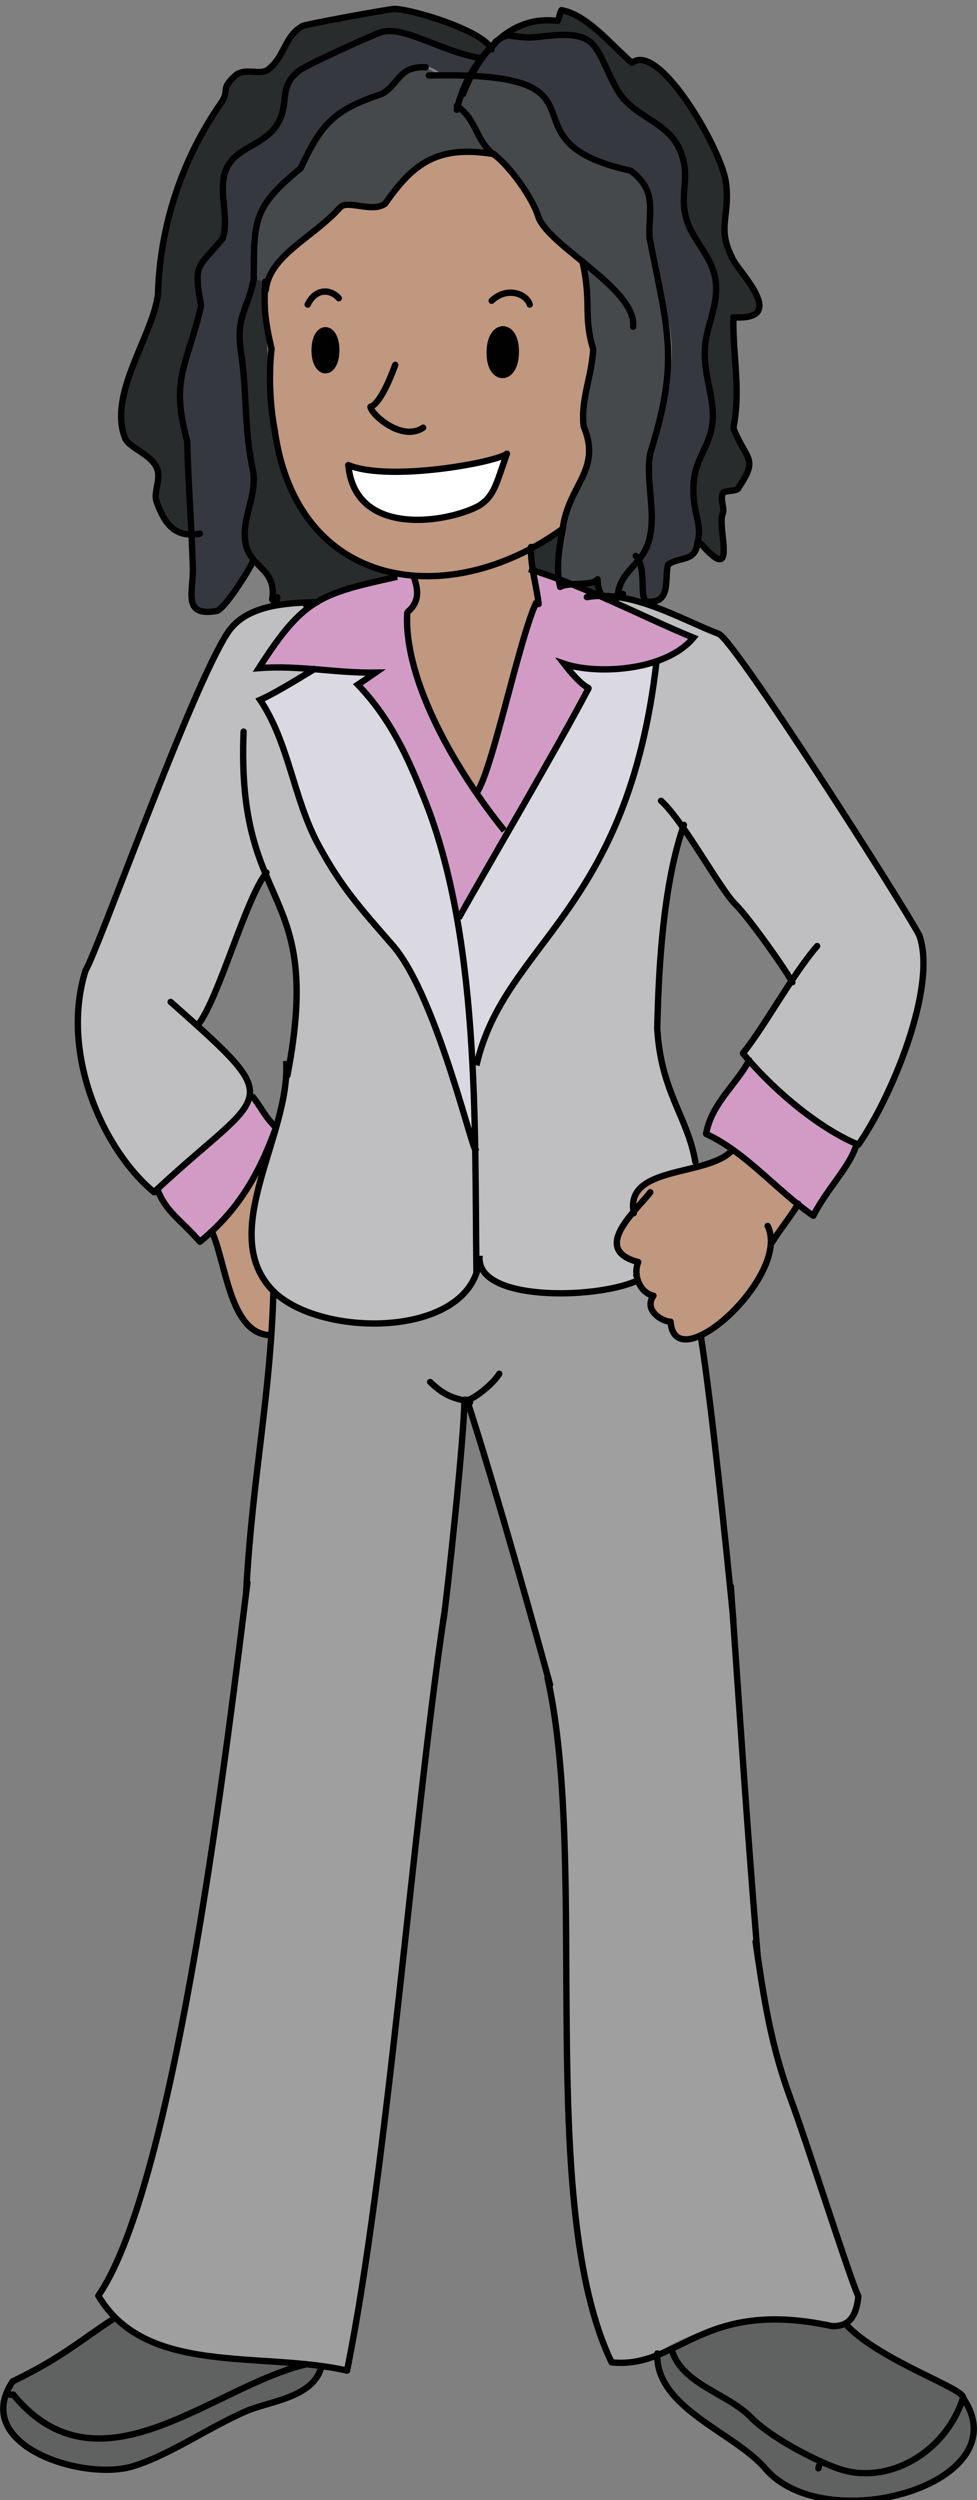 <?xml version="1.0" encoding="UTF-8"?><svg id="USA" xmlns="http://www.w3.org/2000/svg" width="154" height="394" viewBox="0 0 154 394"><rect x="0" y="0" width="154" height="394" fill="#808080" stroke="none"/><defs><style>.cls-1{stroke-linecap:round;stroke-linejoin:round;}.cls-1,.cls-2{fill:none;stroke:#000;}.cls-2{stroke-miterlimit:10;}.cls-3{fill:#606161;}.cls-3,.cls-4,.cls-5,.cls-6,.cls-7,.cls-8,.cls-9,.cls-10,.cls-11,.cls-12,.cls-13{stroke-width:0px;}.cls-4{fill:#282c2d;}.cls-5{fill:#46494c;}.cls-6{fill:#35393f;}.cls-7{fill:#d29bc6;}.cls-8{fill:#dad9e1;}.cls-9{fill:#bfbfc1;}.cls-10{fill:#c0977f;}.cls-11{fill:#a09f9f;}.cls-12{fill:#fff;}.cls-13{fill:#010101;}</style></defs><path class="cls-7" d="m135,180.3c-.7,3.3-4.6,7.1-6.8,11.3-5.6-3.8-10.6-10-16.9-12.9.8-4.7,4.7-7.6,6.8-11.5,4.3,5,11.3,10.7,16.9,13.1Z"/><path class="cls-11" d="m103.6,371.2c-2.2,1.1-4.2,1.8-7.1,1.1-12-25-3.5-78.4-10.1-107.9h0c-1.5-5.5-8.4-30.6-12.7-43.5-.2,0-.3,0-.5-.1,0,5.6-2.8,31.5-3.3,34.5h0c-4.8,32.5-8.9,87.7-15.1,118.3-13.6-3.1-31.7.9-39.2-11.8,12.1-17.2,20.6-89.5,23.3-111h0c1-18.4,3.8-30.4,4.3-47.4,7.6,7.5,31.2,7.4,32.5-5h0c.1,6.7,19,6.1,24.9,3.3.4,1.3,1.5,2.2,2.5,2.4-1.6,2.3,1.4,4.1,2.7,4.1-.2,3.6,2.4,2.5,4.7,2.4,1.4,9.1,3.7,29.4,4.6,39.2h.1c1.1,18.1,2.6,35.7,3.9,55.9h0c1.3,9,2.4,16.4,5.5,24.7,2.8,7.6,9.2,27.9,10.7,31.2-.4,3.8-1.9,4.7-4.1,4.7-9.6-2.6-22.8.8-27.6,4.6Z"/><path class="cls-4" d="m115.6,67.6c.2,1.4,2.7,4.4,2.6,5.1-.2,2.8-1.4,2.8-1.8,4.3-.2.6-2.3.3-2.5.9-.4,1,.4,2.4,0,3.2-.9,2.1,2.5,11.5-3.4,4.7h-.5c.9-3.3-.7-4.6-.6-8.8,0-4.4,2.5-6.2,3-10.2.4-4-1.4-7.4-1.2-11.6.1-3.5,2.2-6.9,1.7-10.8-.5-4-3.8-6.5-4.7-10.1-1-4.1.9-6.5-1-10.7-2-4.5-7.4-5-9.9-9.5-3.4-6.2-2.7-9.1-10.3-8.4-3.3.3-2.9.5-6.7,0-.5,0-1.2.3-2.1,1,2.3-2.2,5.5-3.9,9.8-3.3.3-.5.3-1.2.6-1.7,4.1.7,7.8,5.4,11.1,8.3,4.2-3.4,14,13.5,14.8,18.7.8,5.6-1.6,7.2,1.2,12.4,1.1,2,8.8,9.6,0,9-.2,6.4,1.1,11.2,0,17.5Z"/><path class="cls-7" d="m95.2,94.2c.3.1.6.3.9.4-.4,0-.7-.1-.9-.4Z"/><path class="cls-4" d="m95,93.9c-1.6-.2-3.2-1.3-4.7-1.8,1.5-.1,3.5,0,4.1-.8,0,1.1.3,2,.6,2.6Z"/><path class="cls-4" d="m88.6,83.3h.2c-.5,2.8-.9,5.8-.6,8-1.4-.5-2.8-1-4.2-1.4-.2-1.1-.3-2.3-.3-3.6,1.6-.9,3.2-1.9,4.9-3Z"/><path class="cls-7" d="m90.2,92.1c-.8,0-1.5.2-1.8.4-.1-.4-.2-.8-.2-1.2.7.3,1.4.5,2,.8Z"/><path class="cls-13" d="m79.2,51.8c2.7-.1,2.7,7.5,0,7.4-2.6,0-2.6-7.5,0-7.4Z"/><path class="cls-7" d="m96.1,94.6c-2.4-.6-5.3-3.4-7.7-2.1-.1-.4-.2-.8-.2-1.2-1.4-.5-2.8-1-4.2-1.4.3,1.8.7,3.4.9,4.9h-.3c-2.7,5.6-6.9,26.8-9.5,30.3-5.6-8.2-11.6-20-10.8-28.6,2.6-2.3.8-4.7,1-5.7-.9,0-1.7-.2-2.6-.4v.6c-12.4,2.7-14.9,3.5-22,14.4,6.3-.5,12.1.8,18.4.7-1,.7-1.9,1.3-2.8,1.9,5.1,5.3,8,11.8,10,16.8h0c2.5,5.3,4.3,12.3,5.6,20h.3c3.9-7.2,15.6-27.1,20.3-36,.5-.9,0,.7-3.7-4.2,4.9,1.7,15.9,1.3,20.4-4.1-3.7-1.5-8.4-3.7-13.2-5.8Z"/><path class="cls-12" d="m79.8,71.5c-1.7,4.8-2,6.7-4.4,8.2-4.7,2.6-19.5,5.2-20.6-6.4,6.6,2.7,23.6-.5,25-1.8Z"/><path class="cls-4" d="m77.3,7.6c-.5.5-.9,1-1.4,1.6-16.9-5.2-13.4-6-28.6,1.9-3.5,2.7-1.4,5-3.5,8.5-2.1,3.4-6.7,3.6-8.1,7.2-1.7,8.2,2.7,8.1-4.4,15.4.8,7.7-.5,10-2.9,16.7,0,8.4,1.9,17,1.7,25.2-3.1,0-4.1-2.1-5.4-5.1-.6-1.5.8-3.6,0-5.4-1-2.2-4.4-3.1-5-4.7-2.7-6.9,4.4-16.1,5.2-22.6.3-11,3.9-21.6,10.1-30.4,1.2-2-.3-1.9,2.1-4.1,1.5-1.3,3.9,0,5.1-.9,2.7-2,2.6-5.3,5.5-6.9.6-.3,13.7-2.7,14.5-2.7,2.9,0,13.8,3.6,15.2,6.1Z"/><path class="cls-5" d="m102.5,71.4c4.6-14.7,2.8-19.1-.1-33.8-.3-4.2,1.4-7.4-3-10.7-2.7-2-6.3-.6-9.3-3.5-2.5-2.5-2.4-6.9-5.6-9.2-2.1-1.6-11.3-2.4-15.3-2.3-4.2-3.4-6.3,1-9,3-2.4,1.4-6.2,2-8.3,4.1-8.3,16.1-12.1,7.3-11.9,25.1l1.7.4c0,.5,0,1,0,1.4h.1c.6-5.5,7.4-8.1,11.7-13,1.2-1.3,5.1.9,7.1-.6,4.4-6.4,8.2-9.4,17.2-7.8,6.4,4.9,6.1,12,14,16.9h0c1.5,6.6.1,8.7,1.7,13.8-.2,4.4-2,7.9-1.5,12.2,2.9,6.9-2.4,9.2-3.3,16.1h0c-.5,2.7-.9,5.8-.6,8,1.6,1,5.1,1,6.2,0,0,1.1.3,2,.6,2.6,2.4,0,4.7.6,7,1.3v-.4c-1.2-.5,0-4-1.3-6.5,3.9-4.6.8-11.4,1.8-16.8Z"/><path class="cls-9" d="m145,147.4c-2.5-4.9-29.1-46.5-31.6-47.5-5.4-2.1-12.4-6.2-18.9-6,5.1,2.2,10.7,5,14.8,6.6-1.5,1.7-3.5,2.9-5.8,3.7-4.6,40-24,44.3-28.4,63.7h-.7c.3,4.5.4,8.9.5,13.1h0c0,2.8-5.9-23.6-13-31.9-5.2-6-8.2-9.2-12-16.3-3.8-7.3-4.5-15.7-9-22.5,2.5-1.1,7.1-3.9,8.5-4.8-2.8-.2-5.7-.4-8.7-.2,3.6-5.6,6.1-8.6,9.3-10.4h0c-4.8,0-11.2.4-14.1,4.8-5.8,8.8-20.5,50.2-22.4,53.2-4.1,13,2.7,28.3,10.8,35,.1-.2.3-.3.5-.5h0c12.4-13.4,22.4-11.4,6.4-25.8,3.3-4.3,7.5-19.5,10.6-23.7,6.4,12.8,5.3,12.9,3.5,31.7h-.2c-.7,10.9-10.5,25.4-2,33.9,7.6,7.5,31.2,7.4,32.5-5h0c.1,6.7,19,6.1,24.9,3.3-.3-.8-.3-1.8.1-2.9-5.4-1.5-3.2-5-.8-7.9-.9-5.1,4.9-5.8,9.9-7.1-1.2-7.6-5.4-11.4-6.1-21.8,0-9.2,1-22.4,4-31.8,6.1,10,11.5,15.2,17.2,24.2-2.7,4-5.5,8.6-7.7,11.4,4.6,5.6,11.9,11.8,18.2,14.4,5.2-7.4,12.5-24.9,9.6-33Z"/><path class="cls-8" d="m103.5,104.1c-5.1,1.8-11.3,1.5-14.6.4,3.8,4.9,4.2,3.3,3.7,4.2-4.6,8.8-16.4,28.9-20.3,35.9h-.3c-1.3-7.7-3.1-14.7-5.6-20h0c-2-4.9-4.9-11.4-10-16.7.9-.6,1.8-1.2,2.8-1.9-3.3,0-6.5-.3-9.7-.6-1.4.9-6,3.7-8.5,4.8,4.5,6.7,5.2,15.2,9,22.5,3.8,7.1,6.8,10.3,12,16.3,7.1,8.3,13,34.7,13,31.9h0c-.1-4.2-.3-8.6-.5-13.1h.7c4.4-19.4,23.8-23.8,28.4-63.7Z"/><path class="cls-6" d="m112.8,44.4c-.5-4-3.8-6.5-4.7-10.1-1-4.1.9-6.5-1-10.7-2-4.5-7.4-5-9.9-9.5-3.4-6.2-2.7-9.1-10.3-8.4-4.7,1-7.7-1.9-11.1,3.4-6.2-1-12.2-5.2-15.8-4.1-1.3.4-11.6,5.1-12.8,6-3.5,2.7-1.4,5-3.5,8.5-2.1,3.4-6.7,3.6-8.1,7.2-1.3,3.3.6,7.4-.5,10.8-4,4.8-4.6,3.8-3.4,10.6-2.2,9.5-4.9,11.4-2.2,21.3.2,7.3.7,13.2.9,20,.1,3.8-1.7,7.7,3.7,6.8,1.3-.2,5.3-6.7,5.7-7.7l.5-.2c-3.8-4.1.5-9.3-.2-14.2-.7-4.5-1.3-5.9-1.1-10.3,0-3.5-.5-5.7-.8-9.2-.5-5.2.7-5.4,2-10,.9-3.3-.2-8,.9-11.1,1.3-3.4,4.6-4.6,6.6-7.2,3.3-7,5.4-9.3,12.8-11.7,2.8-2,4.8-6.3,9-3,28.8,0,8.6,10.3,30.1,15.1,4.3,3.2,2.6,6.5,3,10.7.3,4.2,1.3,7.4,2.4,11.6,2.4,9.2-.7,13.8-2.2,22.2-1,5.4,2.1,12.2-1.8,16.8,1.3,2.5,0,6.1,1.4,6.5,3.8.5,2.7-3.7,3.3-5.8,1.7-1.3,4.3-.4,4.6-3.3.9-3.2-.7-4.5-.6-8.8,0-4.4,2.5-6.2,3-10.2.4-4-1.4-7.4-1.2-11.6.1-3.5,2.2-6.9,1.7-10.8Z"/><path class="cls-4" d="m43.5,95.1c0,0-.3-.2-.7-.5.5-3.3-1.3-4.4-2.7-6.1-3.8-4.1.5-9.3-.2-14.2-1.5-6.9-.9-12.6-2-19.4-.6-5.3,1.1-6,2.1-10.9l1.7.4c1.1,17.3-1.4,41,21,46v.6c-6.1,1.3-9.7,2.2-12.7,4h0c-2,0-4.3.1-6.5.5v-.3Z"/><path class="cls-13" d="m51.3,51.9c2.2,0,2.2,6.6,0,6.5-2.2,0-2.2-6.6,0-6.5Z"/><path class="cls-3" d="m151.7,378c.4-1.4-12.7-5.7-18.2-11.3-11.8-2.2-22.7-.6-29.9,4.5-.3,8.2,12.3,12.4,17,17.8,9.5,11.2,40.4,2.4,31.2-11.1Z"/><path class="cls-3" d="m18.3,365.4c-5.3,2.8-8.3,6.2-16.3,9.9-6.8,10.2,11.5,15.9,19.2,13.3,5.7-1.8,12-6.2,17.6-8.6,3.8-1.7,10.8-2.1,11.9-7.2-11.4-1.6-24.8,0-32.3-7.5Z"/><path class="cls-10" d="m115.5,181.1c-3.7,4.5-17,2.3-15.7,9.9-2.4,2.9-4.6,6.4.8,7.9-.9,2.2.4,4.9,2.4,5.3-1.6,2.3,1.4,4.1,2.7,4.1,0,6.5,9.3-.5,10.6-2,2-2.3,5-6.8,5.1-10.6h.2c1-1.7,3.4-4.8,4.1-6.1-3.2-2.6-6.8-6.1-10.3-8.6Z"/><path class="cls-10" d="m92.5,49c.3-1.7.3-3.9-.7-7.8h0c-7.9-4.9-7.6-12-14-16.9-9-1.5-12.8,1.5-17.2,7.8-2,1.5-6-.7-7.1.6-4.3,4.8-11.1,7.5-11.7,13h-.1c1.4,18.2-.9,41.7,23.6,45-.3.9,1.6,3.4-1,5.7-.7,8.6,5.3,20.4,10.8,28.6,2.6-3.4,6.8-24.7,9.5-30.2h.3c-.3-2.7-1.2-5.5-1.1-8.5,1.6-.9,3.2-1.9,4.9-3,0,0,.2,0,.2,0,.3-4,2.7-6.8,4-9.9.6-3.5-.5-4.3-.7-6.2-.2-7.2,2.6-10.5.4-18.2Zm-41.2,9.4c-2.2,0-2.2-6.6,0-6.5,2.2,0,2.2,6.6,0,6.5Zm27.9-6.6c2.7-.1,2.7,7.5,0,7.4-2.6,0-2.6-7.5,0-7.4Zm-17.8,29.6c-3-.7-5.5-2.5-6.5-8,6.6,2.7,23.6-.5,25-1.8-2.7,10.4-7.5,10.9-18.4,9.8Z"/><path class="cls-10" d="m43.5,177.7c-2.5,6.7-5.2,11.7-10.1,16.3,2.4,4.9,2.8,16.3,9.4,16.3,0-2,.2-4.2.4-6.9-6.5-6.5-2.3-16.6.4-25.8h0Z"/><path class="cls-7" d="m39.9,172.8c1.5,2,1.8,3.1,3.6,4.8-2.7,7.5-6.1,13.1-12,18-2.8-3.3-5.4-4.7-6.7-8.3,3.5-3.6,15.1-12.9,15.1-14.5Z"/><path class="cls-1" d="m41.8,44.4c-.2,4-.1,5.8,1,10.6,0,0-.8,6,.5,12.8,3.5,25.3,27.4,28.5,45.3,15.6"/><path class="cls-1" d="m48.5,48c1.3-2.7,3.7-2.4,4.9-1"/><path class="cls-1" d="m77.5,47.4c2.4-2.3,5.5-1.1,6,.6"/><path class="cls-1" d="m84.9,95.2c-.3-2.9-1.3-5.8-1.2-9"/><path class="cls-1" d="m65.3,91c0,.6,1.5,3.3-1,5.4"/><path class="cls-1" d="m53,55.2c0,4.2-3.4,4.2-3.4,0,0-4.2,3.4-4.2,3.4,0Z"/><path class="cls-1" d="m81.3,55.5c0,4.8-4.2,4.8-4.1,0,0-4.8,4.2-4.8,4.1,0Z"/><path class="cls-1" d="m62.3,57.5c-2.4,6.6-3.9,6.6-3.9,6.6,0,1.1,4.9,5.6,8.3,3.3"/><path class="cls-1" d="m54.9,73.3c6.6,2.7,23.6-.5,25-1.8-1.7,4.8-2,6.7-4.4,8.2-4.7,2.6-19.5,5.2-20.6-6.4Z"/><line class="cls-1" x1="48.2" y1="95.3" x2="48.3" y2="95.4"/><line class="cls-1" x1="100.3" y1="201" x2="100.3" y2="201"/><line class="cls-1" x1="129" y1="389" x2="129.1" y2="388.6"/><line class="cls-1" x1="29.3" y1="380.6" x2="29.3" y2="380.6"/><line class="cls-1" x1="1.8" y1="377.4" x2="2.1" y2="377.4"/><line class="cls-1" x1="1.6" y1="377.4" x2="1.8" y2="377.4"/><path class="cls-1" d="m38.4,115.3c-1.2,29,12.8,23.6,6.9,54.2"/><path class="cls-1" d="m107.8,130c-3.3,9.4-4,22.8-4.2,32.1.6,10.1,4.8,13.9,6,21"/><path class="cls-1" d="m33.4,194.1c2.2,4.8,2.8,15.8,8.9,16.3"/><path class="cls-1" d="m50,94.9c-4.8.1-11.2.4-14.1,4.8-5.8,8.8-20.5,50.2-22.4,53.2"/><path class="cls-1" d="m42,137.5c-3.3,4.2-7.4,19.5-10.7,23.9"/><path class="cls-1" d="m104.2,126.2c3.7,3.4,9.3,14,11.8,16.4,1.9,1.9,7.3,9.4,8.9,12.2"/><path class="cls-1" d="m92.5,94.1c7.1-1.2,14.8,3.5,20.8,5.8,2.5,1,29.1,42.7,31.6,47.5"/><path class="cls-1" d="m102.5,187.9c-2.2,2.9-9.5,9-1.9,11-.9,2.2.4,4.9,2.4,5.3-1.6,2.3,1.4,4.1,2.7,4.1.7,9.4,19.1-7.4,15.3-15.1"/><path class="cls-1" d="m115.4,181.3c-3.9,4.2-17,2.3-15.5,9.9"/><path class="cls-1" d="m69.9,255.3c.5-3.1,3.3-29,3.3-34.7"/><path class="cls-1" d="m43.1,203.5c-.5,17-3.3,29-4.3,47.4"/><path class="cls-1" d="m115.6,255.3c-1.1-11.1-3.4-33.7-5.1-44.5"/><path class="cls-1" d="m73.6,220.6c4.5,13.8,11.3,38.3,13.1,44.9"/><path class="cls-1" d="m67.8,217.8c2.7,2.6,4.1,2.5,6.3,3.2"/><path class="cls-1" d="m78.7,216.5c-1.3,2.1-5,4.6-5.2,4.1"/><path class="cls-1" d="m115.2,250c1.3,18.5,2.5,37.3,4.2,57.9"/><path class="cls-1" d="m2,375.3c7.7-3.7,11-6.7,15.8-9.8"/><path class="cls-1" d="m2.1,377.4c13.6,16.5,31.3-1.3,46.2-4.8"/><path class="cls-1" d="m105.9,370.4c1.7,5.5,9,6.8,12.7,10.8,3.1,3,9.5,6.4,13.4,7.8,7.7,2.8,17-2.3,19.8-11.1.4-1.4-12.7-5.7-18.2-11.3"/><path class="cls-1" d="m2,375.3c-6.8,10.2,11.5,15.9,19.2,13.3,5.7-1.8,12-6.2,17.6-8.6,3.7-1.6,10.4-2.1,11.8-6.8"/><path class="cls-1" d="m103.6,370.9c-.3,8.6,12.1,12.4,17,18.1,9.5,11.2,40.4,2.4,31.2-11.1"/><path class="cls-1" d="m70,254.5c-4.9,32.8-9,88.2-15.3,119.1-13.6-3.1-31.7.9-39.2-11.8,12.4-18,20.7-90.2,23.5-112.4"/><path class="cls-1" d="m86.3,264.4c6.6,29.4-1.9,82.9,10.1,107.9,10.7,1.1,14.1-10.2,34.8-5.7,2.2,0,3.7-.9,4.1-4.7-1.5-3.3-7.9-23.6-10.7-31.2-3.1-8.4-4.2-15.7-5.5-24.7"/><path class="cls-2" d="m62.6,90.9c-12.3,2.7-14.8,3.5-21.8,14.4,6.3-.5,12.1.8,18.4.7-1,.7-1.9,1.3-2.8,1.9,5.4,5.6,8.1,12.1,10.3,17.5"/><path class="cls-2" d="m83.4,89.7c8.5,2.5,18.3,7.7,25.9,10.8-4.5,5.4-15.5,5.8-20.4,4.1,3.8,4.9,4.2,3.3,3.7,4.2-4.6,8.8-16.4,28.9-20.3,35.9"/><path class="cls-2" d="m49.8,105.3c-1.7,1-6.1,3.8-8.8,5,4.5,6.7,5.2,15.2,9,22.5,3.8,7.1,6.8,10.3,12,16.3,7.1,8.3,13,34.7,13,31.9"/><path class="cls-2" d="m103.5,104.1c-4.5,39.9-24,44.4-28.4,63.8"/><path class="cls-2" d="m66.4,124.7c9.3,22,8.4,52.5,8.7,76"/><path class="cls-2" d="m84.6,94.8c-2.7,5.5-7,26.8-9.5,30.2"/><path class="cls-2" d="m64.2,96.4c-.7,10.9,8,25.5,15.3,34.5"/><path class="cls-2" d="m45.1,167.2c.8,11.7-11.1,27.1-2,36.3,7.7,7.6,32,7.4,32.5-5.6"/><path class="cls-2" d="m100.9,201.6c-5.9,3.1-25.1,3.7-25.3-3.1"/><path class="cls-1" d="m24.8,187.4c17.2-16,20.8-12.9,2.1-29.5"/><path class="cls-1" d="m13.5,152.9c-4.1,13,2.7,28.3,10.8,35,.1-.2.3-.3.5-.5"/><path class="cls-1" d="m128.8,149.1c-3.9,4.5-8.3,12.7-11.7,16.9,4.6,5.6,11.9,11.8,18.2,14.4,5.2-7.4,12.5-24.9,9.6-33"/><path class="cls-1" d="m24.8,187.4c1.3,3.6,3.9,5,6.7,8.3,5.9-4.8,9.3-10.5,12-18-1.8-1.8-2.1-2.8-3.6-4.8"/><path class="cls-1" d="m118.1,167.1c-2.1,3.9-6,6.9-6.8,11.6,6.3,2.9,11.3,9.1,16.9,12.9,2.1-4.2,6-8,6.8-11.3"/><path class="cls-1" d="m67.1,10.6c-4.3-.2-4.1,2.6-6.9,4.2-7.5,2.5-9.5,4.6-12.8,11.7-7.4,6.1-7.4,8-7.4,17.5-1,4.9-2.7,5.6-2.1,10.9,1.1,6.9.5,12.5,2,19.4.6,4.1-1.9,7.4-1.2,11.3.7,3.9,5,4,4.2,8.9,1,1,.6.4.8-.4"/><path class="cls-1" d="m97.4,93.6c.3-2.4,1.9-3.7,3.3-5.4,3.9-4.6.8-11.4,1.8-16.8,4.6-14.6,2.8-19.1-.1-33.8-.3-4.2,1.4-7.4-3-10.7-21.9-4.8-.7-15.7-31.8-15"/><path class="cls-1" d="m78,6.9c-2.9,2.6-5.1,6.4-6,10.4"/><path class="cls-1" d="m100.2,87.6c1.9,2.1.4,6.7,1.8,7.2,3.9.4,2.7-3.7,3.3-5.8,1.7-1.3,4.3-.4,4.6-3.3.9-3.2-.7-4.5-.6-8.8,0-4.4,2.5-6.2,3-10.2.4-4-1.4-7.4-1.2-11.6.1-3.5,2.2-6.9,1.7-10.8-.5-4-3.8-6.5-4.7-10.1-1-4.1.9-6.5-1-10.7-2-4.5-7.4-5-9.9-9.5-3.4-6.2-2.7-9.1-10.3-8.4-3.3.3-2.9.5-6.7,0-.5,0-1.2.3-2.1,1"/><path class="cls-1" d="m76,9.2c-6.2-.9-12.4-5.3-16-4.1-1.3.4-11.6,5.1-12.8,6-3.5,2.7-1.4,5-3.5,8.5-2.1,3.4-6.7,3.6-8.1,7.2-1.3,3.3.6,7.4-.5,10.8-4,4.8-4.6,3.8-3.4,10.6-2.2,9.5-4.9,11.4-2.2,21.3.2,7.3.7,13.2.9,20,.1,3.8-1.7,7.7,3.7,6.8,1.3-.2,5.3-6.7,5.7-7.7"/><path class="cls-1" d="m110.5,85.7c5.9,6.8,2.5-2.6,3.4-4.7.4-.8-.4-2.1,0-3.2.2-.6,2.4-.3,2.5-.9,3.2-4.8,1.3-4.2-.8-9.4,1.2-6.3-.1-11.1,0-17.5,8.7.6,1-7,0-9-2.8-5.2-.4-6.8-1.2-12.4-.8-5.2-10.5-22.1-14.8-18.7-3.3-2.9-7.1-7.6-11.1-8.3-.3.5-.3,1.2-.6,1.7-7.8-1-12.6,5.5-14.9,11.5"/><path class="cls-1" d="m31.5,84.1c-3.7.7-5.5-1.3-6.8-5-.6-1.5.8-3.6,0-5.4-1-2.2-4.4-3.1-5-4.7-2.7-6.9,4.4-16.1,5.2-22.6.3-11,3.9-21.6,10.1-30.4,1.2-2-.3-1.9,2.1-4.1,1.5-1.3,3.9,0,5.1-.9,2.7-2,2.6-5.3,5.5-6.9.6-.3,13.7-2.7,14.5-2.7,3,.1,14.1,3.5,15.3,6.4"/><path class="cls-1" d="m77.9,24.3c-9-1.5-12.8,1.5-17.2,7.8-2,1.5-6-.7-7.1.6-4.3,4.8-11.1,7.5-11.7,13"/><path class="cls-1" d="m72,16.7c3.1,2,3.1,5.7,5.8,7.6,2.5,1.8,6.2,6.9,7.1,10,1.9,4.7,15.5,11.3,14.9,17.2"/><path class="cls-1" d="m121.7,195.8c1-1.7,3.4-4.7,4.1-6.1"/><path class="cls-1" d="m91.8,41.2c1.5,6.5.1,8.6,1.7,13.8-.2,4.4-2,7.9-1.5,12.2,2.9,6.9-2.4,9.2-3.3,16.1h0c-.6,3.3-1.1,6.4-.4,9.2,1.3-.8,5.1-.1,5.9-1.2,0,2.9,1.8,4.3,4,2.3"/></svg>